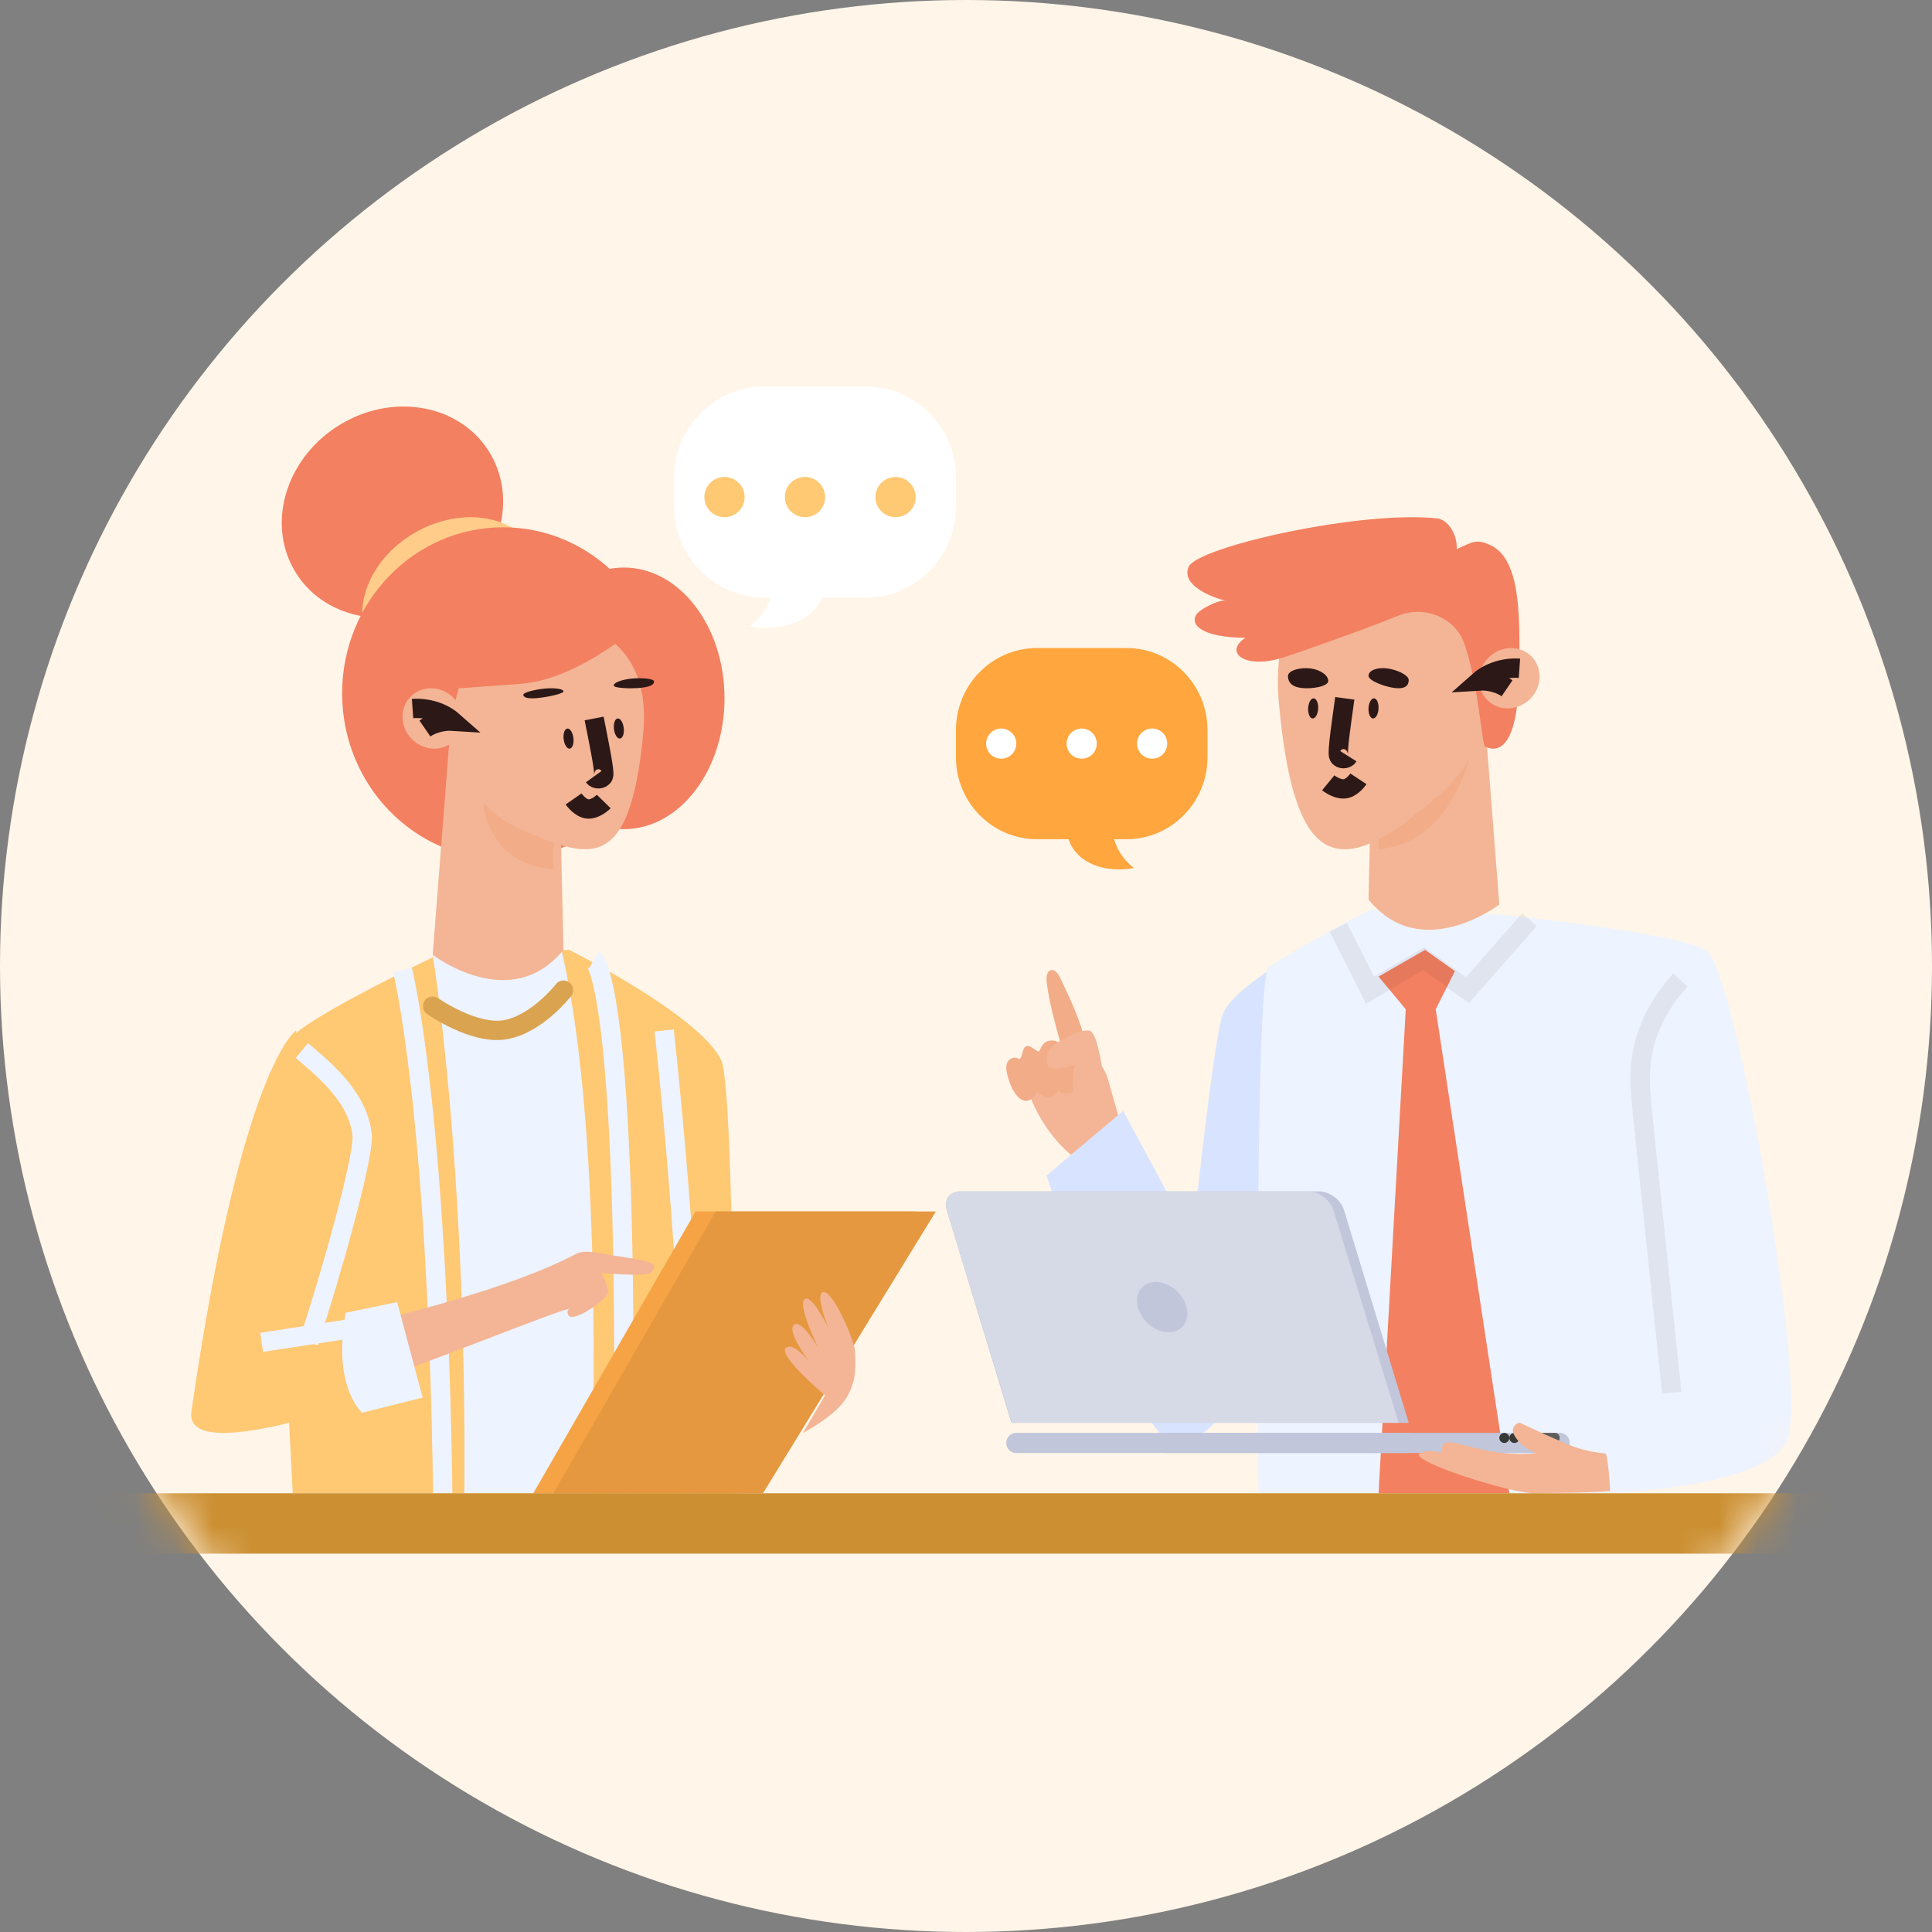 <?xml version="1.0" encoding="UTF-8"?>
<svg width="50px" height="50px" viewBox="0 0 50 50" version="1.1" xmlns="http://www.w3.org/2000/svg" xmlns:xlink="http://www.w3.org/1999/xlink">
    <rect x="0" y="0" width="50" height="50" fill="#808080" stroke="none"/>
    <!-- Generator: Sketch 59.1 (86144) - https://sketch.com -->
    <title>ic-career</title>
    <desc>Created with Sketch.</desc>
    <defs>
        <circle id="path-1" cx="25" cy="25" r="25"></circle>
    </defs>
    <g id="Pages" stroke="none" stroke-width="1" fill="none" fill-rule="evenodd">
        <g id="X---Top-Nav-Menu" transform="translate(-194, -271)">
            <g id="Group-5" transform="translate(174, 72)">
                <g id="Group-4" transform="translate(20, 39)">
                    <g id="Group" transform="translate(0, 160)">
                        <g id="ic-career">
                            <mask id="mask-2" fill="white">
                                <use xlink:href="#path-1"></use>
                            </mask>
                            <use id="Mask" fill="#FFF5E8" xlink:href="#path-1"></use>
                            <g id="Group-137" mask="url(#mask-2)">
                                <g transform="translate(0, 10)">
                                    <path d="M26.579,18.122 C26.84,19.096 27.691,20.015 28.045,20.052 C28.449,20.052 28.863,19.943 29.167,19.658 C29.033,19.161 28.871,18.647 28.737,18.15 C28.687,17.964 28.636,17.774 28.528,17.614 C28.333,17.321 27.966,17.167 27.615,17.19 C27.264,17.213 26.935,17.399 26.7,17.66 C26.584,17.789 26.534,17.955 26.579,18.122" id="Fill-1" stroke="none" fill="#F3B595" fill-rule="evenodd"></path>
                                    <path d="M27.442,15.317 C27.389,15.203 27.297,15.072 27.189,15.111 C27.08,15.151 27.073,15.321 27.091,15.45 C27.161,15.956 27.295,16.448 27.429,16.937 C27.475,17.106 27.522,17.277 27.608,17.423 C27.695,17.57 27.829,17.69 27.983,17.707 C28.004,17.71 28.027,17.709 28.044,17.696 C28.06,17.685 28.069,17.665 28.076,17.645 C28.302,17.04 27.686,15.84 27.442,15.317" id="Fill-3" stroke="none" fill="#F2AC88" fill-rule="evenodd"></path>
                                    <path d="M27.116,16.944 C26.943,16.996 26.908,17.231 26.877,17.216 C26.717,17.138 26.646,17.029 26.544,17.084 C26.441,17.14 26.475,17.394 26.363,17.41 C26.314,17.329 25.994,17.356 26.048,17.705 C26.102,18.064 26.342,18.59 26.638,18.473 C26.725,18.438 26.833,18.31 26.845,18.232 C26.908,18.315 27.01,18.383 27.127,18.388 C27.244,18.394 27.367,18.317 27.367,18.219 C27.518,18.326 27.518,18.326 27.832,18.253 C27.954,18.224 27.735,16.756 27.116,16.944" id="Fill-5" stroke="none" fill="#F2AC88" fill-rule="evenodd"></path>
                                    <path d="M28.641,18.229 C28.542,17.86 28.432,16.763 28.209,16.679 C27.974,16.591 27.284,16.998 27.18,17.132 C27.076,17.267 27.042,17.478 27.148,17.611 C27.23,17.714 27.738,17.609 27.846,17.535 C27.722,17.667 27.647,18.828 28.189,18.746 C28.364,18.719 28.689,18.409 28.641,18.229" id="Fill-7" stroke="none" fill="#F3B595" fill-rule="evenodd"></path>
                                    <path d="M27.083,20.423 L29.067,18.75 L32.292,24.72 C32.292,24.72 32.032,27.182 30.42,27.343 C29.461,27.439 27.083,20.423 27.083,20.423" id="Fill-9" stroke="none" fill="#D8E4FF" fill-rule="evenodd"></path>
                                    <path d="M35.677,13.542 C35.677,13.542 31.979,15.273 31.641,16.258 C31.303,17.243 30.469,25.901 30.469,25.901 L32.755,26.562 L35.677,13.542 Z" id="Fill-11" stroke="none" fill="#D8E4FF" fill-rule="evenodd"></path>
                                    <path d="M38.805,13.672 C38.805,13.672 43.442,14.124 44.171,14.608 C44.901,15.092 46.893,26.266 46.216,27.367 C45.487,28.553 41.426,28.646 41.426,28.646 L32.568,28.646 C32.568,28.646 32.453,15.266 32.838,15.02 C33.921,14.33 35.458,13.542 35.458,13.542 L38.805,13.672 Z" id="Fill-13" stroke="none" fill="#EDF3FF" fill-rule="evenodd"></path>
                                    <polygon id="Fill-15" stroke="none" fill="#F38061" fill-rule="evenodd" points="36.88 14.583 35.677 15.274 36.381 16.12 35.677 28.646 39.062 28.646 37.156 16.12 37.654 15.132"></polygon>
                                    <polyline id="Stroke-17" stroke-opacity="0.07" stroke="#2C1817" stroke-width="0.5" fill="none" points="34.635 13.999 35.457 15.625 36.848 14.812 37.975 15.625 39.583 13.802"></polyline>
                                    <path d="M35.417,13.278 L35.519,8.867 L38.326,7.292 L38.802,13.408 C38.802,13.408 36.78,14.964 35.417,13.278" id="Fill-19" stroke="none" fill="#F3B595" fill-rule="evenodd"></path>
                                    <path d="M38.021,9.635 C38.021,9.635 37.528,11.822 35.677,11.979 L35.748,9.648 L38.021,9.635 Z" id="Fill-21" stroke="none" fill="#F2AC88" fill-rule="evenodd"></path>
                                    <path d="M33.102,8.243 C33.451,11.922 34.334,12.887 36.58,11.124 C37.814,10.155 38.699,9.328 38.518,6.905 C38.395,5.255 37.196,4.513 35.046,4.722 C33.334,4.888 32.953,6.673 33.102,8.243" id="Fill-23" stroke="none" fill="#F3B595" fill-rule="evenodd"></path>
                                    <path d="M39.148,4.892 C39.054,4.589 38.9,4.275 38.607,4.127 C38.207,3.925 38.11,4.03 37.701,4.211 C37.717,3.814 37.461,3.445 37.194,3.416 C35.217,3.202 30.988,4.153 30.763,4.668 C30.54,5.18 31.484,5.494 31.706,5.542 C31.525,5.53 31.068,5.753 30.968,5.898 C30.775,6.178 31.141,6.501 32.23,6.506 C31.658,6.886 32.22,7.33 33.201,7.019 C33.558,6.906 35.213,6.329 36.189,5.933 C36.865,5.658 37.659,5.982 37.893,6.648 C38.264,7.706 38.354,9.285 38.431,9.321 C38.98,9.582 39.261,8.871 39.297,7.775 C39.323,6.991 39.382,5.645 39.148,4.892" id="Fill-25" stroke="none" fill="#F38061" fill-rule="evenodd"></path>
                                    <path d="M35.417,7.487 C35.414,7.62 35.848,7.778 36.106,7.807 C36.365,7.837 36.456,7.738 36.458,7.604 C36.461,7.471 36.147,7.327 35.889,7.297 C35.631,7.268 35.419,7.353 35.417,7.487" id="Fill-27" stroke="none" fill="#2C1817" fill-rule="evenodd"></path>
                                    <path d="M35.417,8.327 C35.41,8.471 35.461,8.59 35.533,8.594 C35.604,8.597 35.669,8.484 35.676,8.34 C35.684,8.196 35.632,8.077 35.561,8.073 C35.49,8.069 35.425,8.183 35.417,8.327" id="Fill-29" stroke="none" fill="#2C1817" fill-rule="evenodd"></path>
                                    <path d="M34.375,7.624 C34.372,7.771 33.934,7.837 33.676,7.804 C33.417,7.772 33.331,7.642 33.333,7.494 C33.336,7.347 33.654,7.267 33.912,7.299 C34.17,7.331 34.378,7.477 34.375,7.624" id="Fill-31" stroke="none" fill="#2C1817" fill-rule="evenodd"></path>
                                    <path d="M34.114,8.34 C34.106,8.483 34.042,8.597 33.97,8.594 C33.899,8.59 33.847,8.471 33.855,8.327 C33.863,8.183 33.927,8.069 33.998,8.073 C34.07,8.077 34.122,8.196 34.114,8.34" id="Fill-33" stroke="none" fill="#2C1817" fill-rule="evenodd"></path>
                                    <path d="M34.803,8.073 C34.743,8.523 34.594,9.478 34.646,9.57 C34.698,9.662 34.845,9.652 34.896,9.571" id="Stroke-35" stroke="#2C1817" stroke-width="0.5" fill="none"></path>
                                    <path d="M35.156,10.156 C35.156,10.156 34.993,10.403 34.787,10.416 C34.582,10.429 34.375,10.259 34.375,10.259" id="Stroke-37" stroke="#2C1817" stroke-width="0.5" fill="none"></path>
                                    <path d="M38.281,7.596 C38.281,8.026 38.631,8.356 39.062,8.332 C39.494,8.308 39.844,7.939 39.844,7.508 C39.844,7.078 39.494,6.748 39.062,6.772 C38.631,6.796 38.281,7.165 38.281,7.596" id="Fill-39" stroke="none" fill="#F3B595" fill-rule="evenodd"></path>
                                    <path d="M39.323,7.295 C38.938,7.268 38.541,7.393 38.281,7.623 C38.533,7.607 38.811,7.681 39.003,7.812" id="Stroke-41" stroke="#2C1817" stroke-width="0.5" fill="none"></path>
                                    <path d="M36.458,26.823 L26.175,26.823 L24.501,21.319 C24.419,21.051 24.576,20.833 24.851,20.833 L34.138,20.833 C34.413,20.833 34.702,21.051 34.784,21.319 L36.458,26.823 Z" id="Fill-43" stroke="none" fill="#C1C6DB" fill-rule="evenodd"></path>
                                    <path d="M36.198,26.823 L26.188,26.823 L24.501,21.319 C24.419,21.051 24.577,20.833 24.854,20.833 L33.859,20.833 C34.137,20.833 34.428,21.051 34.51,21.319 L36.198,26.823 Z" id="Fill-45" stroke="none" fill="#D6D9E6" fill-rule="evenodd"></path>
                                    <path d="M30.2,27.604 L40.373,27.604 C40.512,27.604 40.625,27.488 40.625,27.344 C40.625,27.2 40.512,27.083 40.373,27.083 L30.2,27.083 C30.061,27.083 29.948,27.2 29.948,27.344 C29.948,27.488 30.061,27.604 30.2,27.604" id="Fill-47" stroke="none" fill="#C1C6DB" fill-rule="evenodd"></path>
                                    <path d="M26.293,27.604 L36.467,27.604 C36.606,27.604 36.719,27.488 36.719,27.344 C36.719,27.2 36.606,27.083 36.467,27.083 L26.293,27.083 C26.154,27.083 26.042,27.2 26.042,27.344 C26.042,27.488 26.154,27.604 26.293,27.604" id="Fill-49" stroke="none" fill="#C1C6DB" fill-rule="evenodd"></path>
                                    <path d="M29.449,23.828 C29.541,24.188 29.897,24.479 30.245,24.479 C30.592,24.479 30.799,24.188 30.707,23.828 C30.615,23.469 30.259,23.177 29.912,23.177 C29.564,23.177 29.357,23.469 29.449,23.828" id="Fill-51" stroke="none" fill="#C1C6DB" fill-rule="evenodd"></path>
                                    <path d="M39.698,27.344 L40.249,27.344 C40.313,27.344 40.365,27.286 40.365,27.214 C40.365,27.142 40.313,27.083 40.249,27.083 L39.698,27.083 C39.635,27.083 39.583,27.142 39.583,27.214 C39.583,27.286 39.635,27.344 39.698,27.344" id="Fill-53" stroke="none" fill="#5E5D5B" fill-rule="evenodd"></path>
                                    <path d="M39.062,27.214 C39.062,27.285 39.121,27.344 39.193,27.344 C39.265,27.344 39.323,27.285 39.323,27.214 C39.323,27.142 39.265,27.083 39.193,27.083 C39.121,27.083 39.062,27.142 39.062,27.214" id="Fill-55" stroke="none" fill="#383837" fill-rule="evenodd"></path>
                                    <path d="M38.802,27.214 C38.802,27.285 38.86,27.344 38.932,27.344 C39.004,27.344 39.062,27.285 39.062,27.214 C39.062,27.142 39.004,27.083 38.932,27.083 C38.86,27.083 38.802,27.142 38.802,27.214" id="Fill-57" stroke="none" fill="#383837" fill-rule="evenodd"></path>
                                    <path d="M41.665,28.589 C40.975,28.646 40.023,28.634 39.747,28.645 C39.127,28.67 36.474,27.81 36.737,27.617 C36.887,27.507 37.203,27.558 37.323,27.6 C37.292,27.614 37.289,27.411 37.384,27.353 C37.624,27.207 38.48,27.734 39.753,27.607 C39.611,27.546 39.323,27.41 39.175,27.115 C39.09,26.945 39.272,26.793 39.349,26.828 C39.65,26.963 39.938,27.109 40.243,27.237 C40.586,27.381 40.866,27.545 41.548,27.617 C41.613,27.624 41.677,28.588 41.665,28.589" id="Fill-59" stroke="none" fill="#F3B595" fill-rule="evenodd"></path>
                                    <path d="M43.49,15.365 C42.989,15.908 42.582,16.618 42.477,17.425 C42.414,17.92 42.466,18.425 42.518,18.922 C42.767,21.295 43.016,23.669 43.265,26.042" id="Stroke-61" stroke-opacity="0.07" stroke="#2C1817" stroke-width="0.5" fill="none"></path>
                                    <path d="M11.334,14.714 C11.334,14.714 8.25,16.17 7.577,16.808 C6.935,17.418 7.577,28.646 7.577,28.646 L19.01,28.646 C19.01,28.646 19.01,18.176 18.665,17.439 C18.12,16.277 14.729,14.583 14.729,14.583 L11.334,14.714 Z" id="Fill-65" stroke="none" fill="#FFC873" fill-rule="evenodd"></path>
                                    <path d="M10.417,15.104 C10.417,15.104 11.318,18.627 11.458,28.646" id="Stroke-67" stroke="#EDF3FF" stroke-width="0.5" fill="none"></path>
                                    <path d="M15.365,14.844 C15.365,14.844 16.297,15.347 16.125,28.646" id="Stroke-69" stroke="#EDF3FF" stroke-width="0.5" fill="none"></path>
                                    <path d="M17.188,16.667 C17.188,16.667 17.893,22.846 17.969,28.646" id="Stroke-71" stroke="#EDF3FF" stroke-width="0.5" fill="none"></path>
                                    <path d="M11.198,14.714 C11.198,14.714 12.083,20.028 12.017,28.646 L15.302,28.646 C15.302,28.646 15.69,19.548 14.531,14.583 L11.198,14.714 Z" id="Fill-73" stroke="none" fill="#EDF3FF" fill-rule="evenodd"></path>
                                    <path d="M12.704,1.767 C13.427,3.033 12.872,4.726 11.465,5.549 C10.058,6.371 8.331,6.01 7.609,4.744 C6.886,3.477 7.441,1.784 8.848,0.962 C10.255,0.14 11.981,0.5 12.704,1.767" id="Fill-75" stroke="none" fill="#F38061" fill-rule="evenodd"></path>
                                    <path d="M13.848,4.244 C14.388,5.175 13.872,6.478 12.696,7.154 C11.52,7.83 10.129,7.624 9.589,6.693 C9.049,5.762 9.565,4.459 10.741,3.783 C11.918,3.107 13.309,3.314 13.848,4.244" id="Fill-77" stroke="none" fill="#FFCC8A" fill-rule="evenodd"></path>
                                    <path d="M17.188,7.943 C17.188,10.316 15.322,12.24 13.021,12.24 C10.72,12.24 8.854,10.316 8.854,7.943 C8.854,5.57 10.72,3.646 13.021,3.646 C15.322,3.646 17.188,5.57 17.188,7.943" id="Fill-79" stroke="none" fill="#F38061" fill-rule="evenodd"></path>
                                    <path d="M18.75,8.073 C18.75,9.943 17.584,11.458 16.146,11.458 C14.708,11.458 13.542,9.943 13.542,8.073 C13.542,6.203 14.708,4.688 16.146,4.688 C17.584,4.688 18.75,6.203 18.75,8.073" id="Fill-81" stroke="none" fill="#F38061" fill-rule="evenodd"></path>
                                    <path d="M14.583,14.58 L14.481,10.169 L11.674,8.594 L11.198,14.71 C11.198,14.71 13.22,16.266 14.583,14.58" id="Fill-83" stroke="none" fill="#F3B595" fill-rule="evenodd"></path>
                                    <path d="M12.5,10.677 C12.5,10.677 12.514,12.341 14.323,12.5 L14.323,10.677 L12.5,10.677 Z" id="Fill-85" stroke="none" fill="#F2AC88" fill-rule="evenodd"></path>
                                    <path d="M16.643,9.024 C16.291,12.629 15.237,12.218 13.515,11.484 C12.229,10.936 11.433,9.501 11.815,8.014 C12.197,6.527 13.577,5.671 14.898,6.101 C16.219,6.53 16.794,7.486 16.643,9.024" id="Fill-87" stroke="none" fill="#F3B595" fill-rule="evenodd"></path>
                                    <path d="M11.979,8.637 C11.979,9.068 11.629,9.398 11.198,9.374 C10.766,9.35 10.417,8.981 10.417,8.55 C10.417,8.119 10.766,7.79 11.198,7.814 C11.629,7.838 11.979,8.207 11.979,8.637" id="Fill-89" stroke="none" fill="#F3B595" fill-rule="evenodd"></path>
                                    <path d="M10.677,8.337 C11.062,8.31 11.459,8.435 11.719,8.664 C11.467,8.648 11.189,8.722 10.997,8.854" id="Stroke-91" stroke="#2C1817" stroke-width="0.5" fill="none"></path>
                                    <path d="M14.583,7.89 C14.592,7.953 14.163,8.043 13.905,8.066 C13.647,8.09 13.551,8.048 13.542,7.985 C13.533,7.923 13.841,7.844 14.099,7.82 C14.358,7.797 14.574,7.828 14.583,7.89" id="Fill-93" stroke="none" fill="#2C1817" fill-rule="evenodd"></path>
                                    <path d="M14.84,9.1 C14.857,9.244 14.814,9.367 14.744,9.375 C14.674,9.382 14.604,9.272 14.587,9.129 C14.57,8.985 14.613,8.862 14.683,8.855 C14.753,8.847 14.823,8.957 14.84,9.1" id="Fill-95" stroke="none" fill="#2C1817" fill-rule="evenodd"></path>
                                    <path d="M15.886,7.742 C15.895,7.814 16.338,7.826 16.596,7.799 C16.854,7.772 16.935,7.704 16.926,7.633 C16.917,7.561 16.595,7.536 16.337,7.563 C16.079,7.59 15.877,7.67 15.886,7.742" id="Fill-97" stroke="none" fill="#2C1817" fill-rule="evenodd"></path>
                                    <path d="M15.889,8.868 C15.906,9.012 15.976,9.122 16.046,9.114 C16.116,9.106 16.159,8.984 16.142,8.84 C16.125,8.696 16.055,8.586 15.985,8.594 C15.915,8.602 15.872,8.725 15.889,8.868" id="Fill-99" stroke="none" fill="#2C1817" fill-rule="evenodd"></path>
                                    <path d="M15.376,8.594 C15.462,9.041 15.666,9.986 15.618,10.082 C15.57,10.178 15.421,10.178 15.365,10.1" id="Stroke-101" stroke="#2C1817" stroke-width="0.5" fill="none"></path>
                                    <path d="M14.844,10.677 C14.844,10.677 15.023,10.935 15.228,10.937 C15.432,10.94 15.625,10.743 15.625,10.743" id="Stroke-103" stroke="#2C1817" stroke-width="0.5" fill="none"></path>
                                    <path d="M16.667,6.072 C16.667,6.072 15.042,7.584 13.466,7.698 L11.89,7.812 C11.89,7.812 11.367,6.123 12.148,5.616 C12.929,5.109 16.667,6.072 16.667,6.072" id="Fill-105" stroke="none" fill="#F38061" fill-rule="evenodd"></path>
                                    <path d="M11.198,16.039 C11.198,16.039 12.287,16.807 13.105,16.644 C13.924,16.481 14.583,15.625 14.583,15.625" id="Stroke-107" stroke="#D9A350" stroke-width="0.5" fill="none" stroke-linecap="round" stroke-linejoin="round"></path>
                                    <polygon id="Fill-109" stroke="none" fill="#F5A345" fill-rule="evenodd" points="23.698 21.354 18.002 21.354 13.802 28.646 19.225 28.646"></polygon>
                                    <path d="M10.245,25.521 C10.598,25.457 14.374,23.935 14.727,23.871 C14.666,23.926 14.676,24.025 14.743,24.069 C14.908,24.178 15.756,23.616 15.737,23.425 C15.722,23.274 15.641,23.066 15.557,22.942 C15.854,22.969 16.172,22.99 16.472,22.99 C16.835,22.99 16.916,22.94 16.927,22.765 C16.934,22.646 16.447,22.582 15.821,22.483 C15.559,22.442 15.14,22.327 14.903,22.453 C13.154,23.382 10.103,24.083 9.475,24.262 C9.21,24.753 9.475,25.521 10.245,25.521" id="Fill-111" stroke="none" fill="#F3B595" fill-rule="evenodd"></path>
                                    <path d="M7.664,16.667 C7.664,16.667 6.244,17.59 4.954,26.531 C4.732,28.071 10.417,25.901 10.417,25.901 L10.191,24.154 L7.682,24.706 L7.664,16.667 Z" id="Fill-113" stroke="none" fill="#FFC873" fill-rule="evenodd"></path>
                                    <path d="M8.946,23.974 L10.278,23.698 L10.938,26.169 L9.373,26.562 C9.373,26.562 8.592,25.904 8.946,23.974" id="Fill-115" stroke="none" fill="#EDF3FF" fill-rule="evenodd"></path>
                                    <line x1="6.771" y1="24.74" x2="10.156" y2="24.219" id="Stroke-117" stroke="#EDF3FF" stroke-width="0.5" fill="none"></line>
                                    <path d="M7.812,17.188 C8.515,17.773 9.271,18.453 9.372,19.369 C9.433,19.927 8.516,23.16 7.986,24.74" id="Stroke-119" stroke="#EDF3FF" stroke-width="0.5" fill="none"></path>
                                    <polygon id="Fill-121" stroke="none" fill="#E59840" fill-rule="evenodd" points="24.219 21.354 18.522 21.354 14.323 28.646 19.746 28.646"></polygon>
                                    <path d="M20.782,27.083 C20.782,27.083 21.638,26.641 21.914,26.161 C22.191,25.682 22.13,25.333 22.13,24.986 C22.13,24.718 21.525,23.31 21.282,23.447 C21.101,23.549 21.447,24.386 21.447,24.386 C21.447,24.386 21.005,23.463 20.821,23.627 C20.637,23.792 21.171,24.865 21.171,24.865 C21.171,24.865 20.729,24.118 20.544,24.29 C20.36,24.462 20.931,25.224 20.931,25.224 C20.931,25.224 20.501,24.692 20.329,24.897 C20.157,25.101 21.352,26.113 21.352,26.113 L20.782,27.083 Z" id="Fill-123" stroke="none" fill="#F3B595" fill-rule="evenodd"></path>
                                    <polygon id="Fill-125" stroke="none" fill="#CC9033" fill-rule="evenodd" points="0 30.208 50 30.208 50 28.646 0 28.646"></polygon>
                                    <path d="M22.39,5.469 L19.798,5.469 C18.5,5.469 17.448,4.418 17.448,3.121 L17.448,2.347 C17.448,1.051 18.5,0 19.798,0 L22.39,0 C23.687,0 24.74,1.051 24.74,2.347 L24.74,3.121 C24.74,4.418 23.687,5.469 22.39,5.469" id="Fill-127" stroke="none" fill="#FFFFFF" fill-rule="evenodd"></path>
                                    <path d="M19.396,6.211 C19.629,6.036 19.811,5.812 19.92,5.544 C20.241,4.754 19.847,3.803 19.01,3.125 C19.308,3.135 19.622,3.2 19.933,3.327 C20.979,3.753 21.58,4.708 21.275,5.459 C21.025,6.074 20.245,6.361 19.396,6.211" id="Fill-128" stroke="none" fill="#FFFFFF" fill-rule="evenodd"></path>
                                    <path d="M19.271,2.865 C19.271,3.152 19.038,3.385 18.75,3.385 C18.462,3.385 18.229,3.152 18.229,2.865 C18.229,2.577 18.462,2.344 18.75,2.344 C19.038,2.344 19.271,2.577 19.271,2.865" id="Fill-129" stroke="none" fill="#FFC873" fill-rule="evenodd"></path>
                                    <path d="M21.354,2.865 C21.354,3.152 21.121,3.385 20.833,3.385 C20.546,3.385 20.312,3.152 20.312,2.865 C20.312,2.577 20.546,2.344 20.833,2.344 C21.121,2.344 21.354,2.577 21.354,2.865" id="Fill-130" stroke="none" fill="#FFC873" fill-rule="evenodd"></path>
                                    <path d="M23.698,2.865 C23.698,3.152 23.465,3.385 23.177,3.385 C22.89,3.385 22.656,3.152 22.656,2.865 C22.656,2.577 22.89,2.344 23.177,2.344 C23.465,2.344 23.698,2.577 23.698,2.865" id="Fill-131" stroke="none" fill="#FFC873" fill-rule="evenodd"></path>
                                    <path d="M26.838,11.719 L29.152,11.719 C30.311,11.719 31.25,10.768 31.25,9.595 L31.25,8.895 C31.25,7.722 30.311,6.771 29.152,6.771 L26.838,6.771 C25.679,6.771 24.74,7.722 24.74,8.895 L24.74,9.595 C24.74,10.768 25.679,11.719 26.838,11.719" id="Fill-132" stroke="none" fill="#FFA63E" fill-rule="evenodd"></path>
                                    <path d="M29.345,12.464 C29.138,12.304 28.976,12.099 28.879,11.853 C28.594,11.129 28.944,10.257 29.688,9.635 C29.423,9.645 29.144,9.704 28.868,9.82 C27.938,10.211 27.404,11.087 27.675,11.775 C27.897,12.339 28.59,12.602 29.345,12.464" id="Fill-133" stroke="none" fill="#FFA63E" fill-rule="evenodd"></path>
                                    <path d="M29.427,9.245 C29.427,9.461 29.602,9.635 29.818,9.635 C30.034,9.635 30.208,9.461 30.208,9.245 C30.208,9.029 30.034,8.854 29.818,8.854 C29.602,8.854 29.427,9.029 29.427,9.245" id="Fill-134" stroke="none" fill="#FFFFFF" fill-rule="evenodd"></path>
                                    <path d="M27.604,9.245 C27.604,9.461 27.779,9.635 27.995,9.635 C28.211,9.635 28.385,9.461 28.385,9.245 C28.385,9.029 28.211,8.854 27.995,8.854 C27.779,8.854 27.604,9.029 27.604,9.245" id="Fill-135" stroke="none" fill="#FFFFFF" fill-rule="evenodd"></path>
                                    <path d="M25.521,9.245 C25.521,9.461 25.696,9.635 25.912,9.635 C26.127,9.635 26.302,9.461 26.302,9.245 C26.302,9.029 26.127,8.854 25.912,8.854 C25.696,8.854 25.521,9.029 25.521,9.245" id="Fill-136" stroke="none" fill="#FFFFFF" fill-rule="evenodd"></path>
                                </g>
                            </g>
                        </g>
                    </g>
                </g>
            </g>
        </g>
    </g>
</svg>